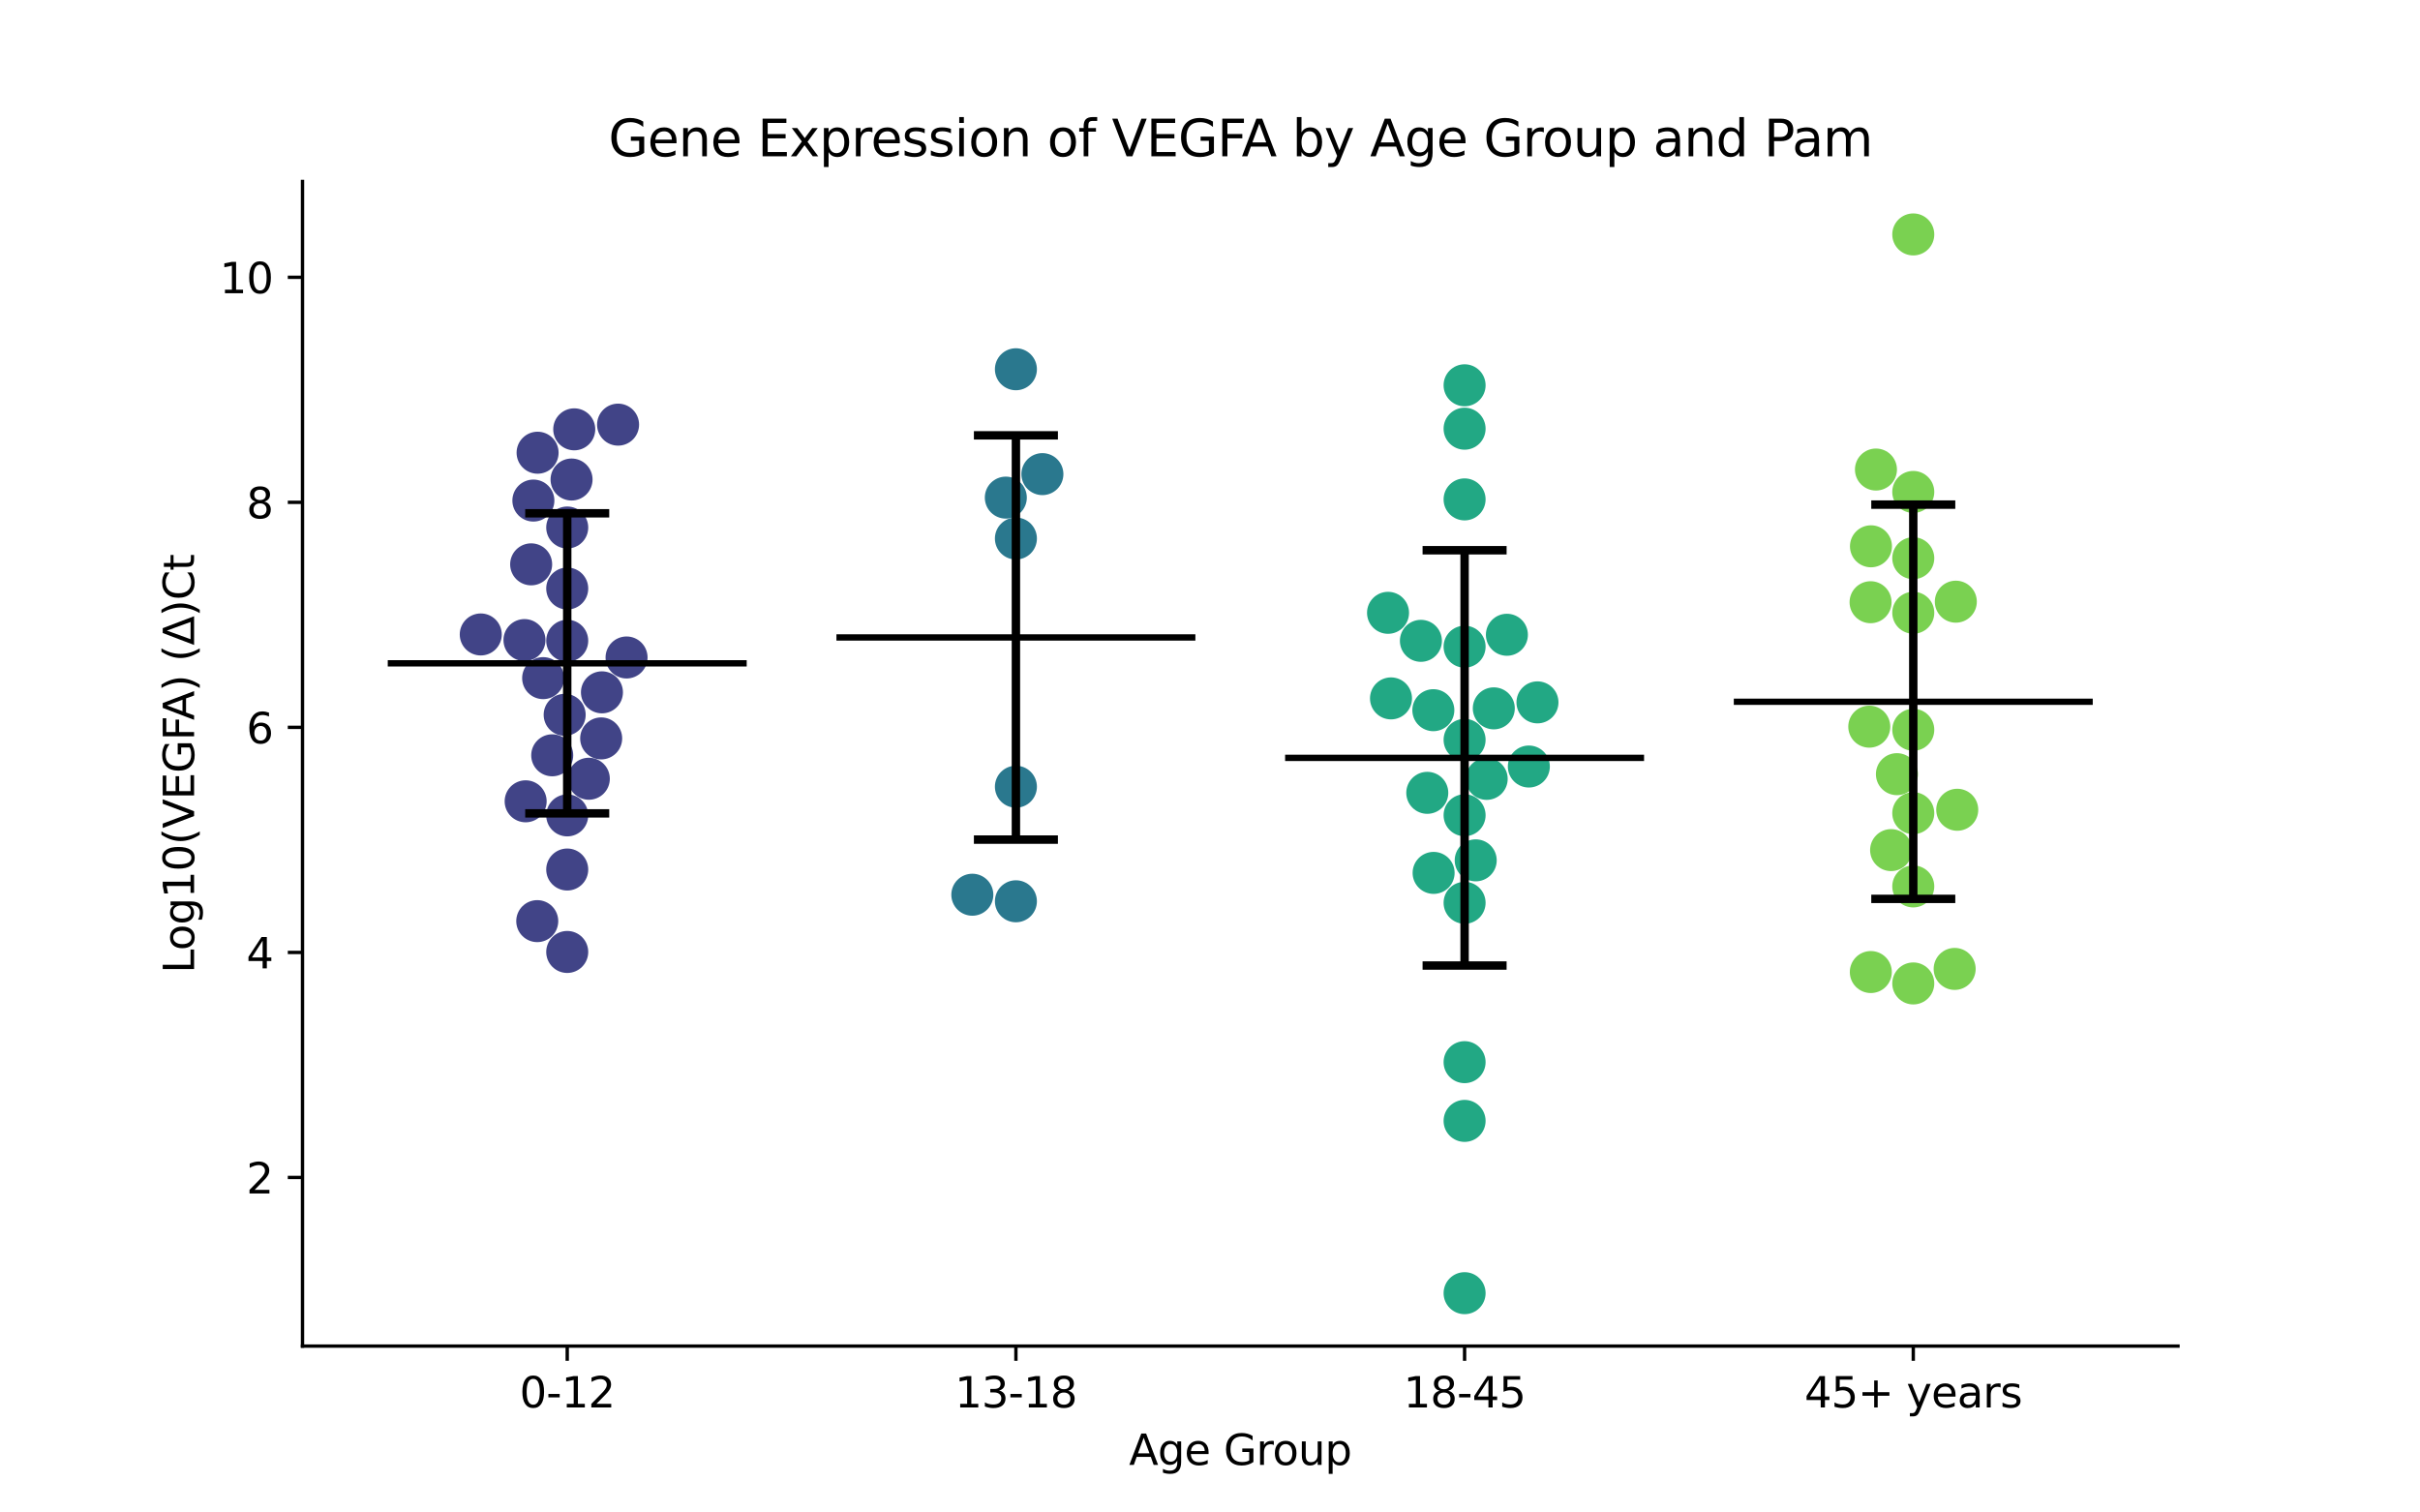 <?xml version="1.0" encoding="utf-8" standalone="no"?>
<!DOCTYPE svg PUBLIC "-//W3C//DTD SVG 1.1//EN"
  "http://www.w3.org/Graphics/SVG/1.1/DTD/svg11.dtd">
<svg xmlns:xlink="http://www.w3.org/1999/xlink" width="576pt" height="360pt" viewBox="0 0 576 360" xmlns="http://www.w3.org/2000/svg" version="1.1">
 <defs>
  <style type="text/css">*{stroke-linejoin: round; stroke-linecap: butt}</style>
 </defs>
 <g id="figure_1">
  <g id="patch_1">
   <path d="M 0 360 
L 576 360 
L 576 0 
L 0 0 
z
" style="fill: #ffffff"/>
  </g>
  <g id="axes_1">
   <g id="patch_2">
    <path d="M 72 320.4 
L 518.4 320.4 
L 518.4 43.2 
L 72 43.2 
z
" style="fill: #ffffff"/>
   </g>
   <g id="PathCollection_1">
    <defs>
     <path id="C0_0_5bb176b956" d="M 0 5 
C 1.326 5 2.598 4.473 3.536 3.536 
C 4.473 2.598 5 1.326 5 -0 
C 5 -1.326 4.473 -2.598 3.536 -3.536 
C 2.598 -4.473 1.326 -5 0 -5 
C -1.326 -5 -2.598 -4.473 -3.536 -3.536 
C -4.473 -2.598 -5 -1.326 -5 0 
C -5 1.326 -4.473 2.598 -3.536 3.536 
C -2.598 4.473 -1.326 5 0 5 
z
"/>
    </defs>
    <g clip-path="url(#p15c94bafe4)">
     <use xlink:href="#C0_0_5bb176b956" x="135.009" y="226.584" style="fill: #414487"/>
    </g>
    <g clip-path="url(#p15c94bafe4)">
     <use xlink:href="#C0_0_5bb176b956" x="136.679" y="102.189" style="fill: #414487"/>
    </g>
    <g clip-path="url(#p15c94bafe4)">
     <use xlink:href="#C0_0_5bb176b956" x="147.113" y="101.072" style="fill: #414487"/>
    </g>
    <g clip-path="url(#p15c94bafe4)">
     <use xlink:href="#C0_0_5bb176b956" x="126.423" y="134.325" style="fill: #414487"/>
    </g>
    <g clip-path="url(#p15c94bafe4)">
     <use xlink:href="#C0_0_5bb176b956" x="114.428" y="151.012" style="fill: #414487"/>
    </g>
    <g clip-path="url(#p15c94bafe4)">
     <use xlink:href="#C0_0_5bb176b956" x="127.955" y="107.754" style="fill: #414487"/>
    </g>
    <g clip-path="url(#p15c94bafe4)">
     <use xlink:href="#C0_0_5bb176b956" x="127.874" y="219.247" style="fill: #414487"/>
    </g>
    <g clip-path="url(#p15c94bafe4)">
     <use xlink:href="#C0_0_5bb176b956" x="129.279" y="161.41" style="fill: #414487"/>
    </g>
    <g clip-path="url(#p15c94bafe4)">
     <use xlink:href="#C0_0_5bb176b956" x="135.009" y="206.962" style="fill: #414487"/>
    </g>
    <g clip-path="url(#p15c94bafe4)">
     <use xlink:href="#C0_0_5bb176b956" x="143.272" y="164.79" style="fill: #414487"/>
    </g>
    <g clip-path="url(#p15c94bafe4)">
     <use xlink:href="#C0_0_5bb176b956" x="135.009" y="194.076" style="fill: #414487"/>
    </g>
    <g clip-path="url(#p15c94bafe4)">
     <use xlink:href="#C0_0_5bb176b956" x="135.009" y="125.558" style="fill: #414487"/>
    </g>
    <g clip-path="url(#p15c94bafe4)">
     <use xlink:href="#C0_0_5bb176b956" x="135.009" y="152.509" style="fill: #414487"/>
    </g>
    <g clip-path="url(#p15c94bafe4)">
     <use xlink:href="#C0_0_5bb176b956" x="135.009" y="140.081" style="fill: #414487"/>
    </g>
    <g clip-path="url(#p15c94bafe4)">
     <use xlink:href="#C0_0_5bb176b956" x="126.953" y="119.145" style="fill: #414487"/>
    </g>
    <g clip-path="url(#p15c94bafe4)">
     <use xlink:href="#C0_0_5bb176b956" x="140.15" y="185.357" style="fill: #414487"/>
    </g>
    <g clip-path="url(#p15c94bafe4)">
     <use xlink:href="#C0_0_5bb176b956" x="136.04" y="114.135" style="fill: #414487"/>
    </g>
    <g clip-path="url(#p15c94bafe4)">
     <use xlink:href="#C0_0_5bb176b956" x="125.114" y="190.728" style="fill: #414487"/>
    </g>
    <g clip-path="url(#p15c94bafe4)">
     <use xlink:href="#C0_0_5bb176b956" x="143.089" y="175.756" style="fill: #414487"/>
    </g>
    <g clip-path="url(#p15c94bafe4)">
     <use xlink:href="#C0_0_5bb176b956" x="134.401" y="170.14" style="fill: #414487"/>
    </g>
    <g clip-path="url(#p15c94bafe4)">
     <use xlink:href="#C0_0_5bb176b956" x="131.437" y="179.777" style="fill: #414487"/>
    </g>
    <g clip-path="url(#p15c94bafe4)">
     <use xlink:href="#C0_0_5bb176b956" x="149.132" y="156.492" style="fill: #414487"/>
    </g>
    <g clip-path="url(#p15c94bafe4)">
     <use xlink:href="#C0_0_5bb176b956" x="124.834" y="152.351" style="fill: #414487"/>
    </g>
   </g>
   <g id="PathCollection_2">
    <defs>
     <path id="C1_0_9e59b7fe43" d="M 0 5 
C 1.326 5 2.598 4.473 3.536 3.536 
C 4.473 2.598 5 1.326 5 -0 
C 5 -1.326 4.473 -2.598 3.536 -3.536 
C 2.598 -4.473 1.326 -5 0 -5 
C -1.326 -5 -2.598 -4.473 -3.536 -3.536 
C -4.473 -2.598 -5 -1.326 -5 0 
C -5 1.326 -4.473 2.598 -3.536 3.536 
C -2.598 4.473 -1.326 5 0 5 
z
"/>
    </defs>
    <g clip-path="url(#p15c94bafe4)">
     <use xlink:href="#C1_0_9e59b7fe43" x="231.431" y="212.962" style="fill: #2a788e"/>
    </g>
    <g clip-path="url(#p15c94bafe4)">
     <use xlink:href="#C1_0_9e59b7fe43" x="241.803" y="128.179" style="fill: #2a788e"/>
    </g>
    <g clip-path="url(#p15c94bafe4)">
     <use xlink:href="#C1_0_9e59b7fe43" x="241.803" y="87.889" style="fill: #2a788e"/>
    </g>
    <g clip-path="url(#p15c94bafe4)">
     <use xlink:href="#C1_0_9e59b7fe43" x="239.403" y="118.444" style="fill: #2a788e"/>
    </g>
    <g clip-path="url(#p15c94bafe4)">
     <use xlink:href="#C1_0_9e59b7fe43" x="241.803" y="187.252" style="fill: #2a788e"/>
    </g>
    <g clip-path="url(#p15c94bafe4)">
     <use xlink:href="#C1_0_9e59b7fe43" x="241.803" y="214.522" style="fill: #2a788e"/>
    </g>
    <g clip-path="url(#p15c94bafe4)">
     <use xlink:href="#C1_0_9e59b7fe43" x="248.107" y="112.85" style="fill: #2a788e"/>
    </g>
   </g>
   <g id="PathCollection_3">
    <defs>
     <path id="C2_0_417a973514" d="M 0 5 
C 1.326 5 2.598 4.473 3.536 3.536 
C 4.473 2.598 5 1.326 5 -0 
C 5 -1.326 4.473 -2.598 3.536 -3.536 
C 2.598 -4.473 1.326 -5 0 -5 
C -1.326 -5 -2.598 -4.473 -3.536 -3.536 
C -4.473 -2.598 -5 -1.326 -5 0 
C -5 1.326 -4.473 2.598 -3.536 3.536 
C -2.598 4.473 -1.326 5 0 5 
z
"/>
    </defs>
    <g clip-path="url(#p15c94bafe4)">
     <use xlink:href="#C2_0_417a973514" x="348.597" y="214.885" style="fill: #22a884"/>
    </g>
    <g clip-path="url(#p15c94bafe4)">
     <use xlink:href="#C2_0_417a973514" x="348.597" y="176.096" style="fill: #22a884"/>
    </g>
    <g clip-path="url(#p15c94bafe4)">
     <use xlink:href="#C2_0_417a973514" x="348.597" y="194.043" style="fill: #22a884"/>
    </g>
    <g clip-path="url(#p15c94bafe4)">
     <use xlink:href="#C2_0_417a973514" x="348.597" y="252.815" style="fill: #22a884"/>
    </g>
    <g clip-path="url(#p15c94bafe4)">
     <use xlink:href="#C2_0_417a973514" x="365.942" y="167.177" style="fill: #22a884"/>
    </g>
    <g clip-path="url(#p15c94bafe4)">
     <use xlink:href="#C2_0_417a973514" x="363.891" y="182.447" style="fill: #22a884"/>
    </g>
    <g clip-path="url(#p15c94bafe4)">
     <use xlink:href="#C2_0_417a973514" x="341.224" y="207.765" style="fill: #22a884"/>
    </g>
    <g clip-path="url(#p15c94bafe4)">
     <use xlink:href="#C2_0_417a973514" x="348.597" y="266.795" style="fill: #22a884"/>
    </g>
    <g clip-path="url(#p15c94bafe4)">
     <use xlink:href="#C2_0_417a973514" x="348.597" y="91.706" style="fill: #22a884"/>
    </g>
    <g clip-path="url(#p15c94bafe4)">
     <use xlink:href="#C2_0_417a973514" x="351.245" y="204.779" style="fill: #22a884"/>
    </g>
    <g clip-path="url(#p15c94bafe4)">
     <use xlink:href="#C2_0_417a973514" x="358.667" y="151.088" style="fill: #22a884"/>
    </g>
    <g clip-path="url(#p15c94bafe4)">
     <use xlink:href="#C2_0_417a973514" x="341.159" y="169.038" style="fill: #22a884"/>
    </g>
    <g clip-path="url(#p15c94bafe4)">
     <use xlink:href="#C2_0_417a973514" x="339.716" y="188.708" style="fill: #22a884"/>
    </g>
    <g clip-path="url(#p15c94bafe4)">
     <use xlink:href="#C2_0_417a973514" x="348.597" y="118.867" style="fill: #22a884"/>
    </g>
    <g clip-path="url(#p15c94bafe4)">
     <use xlink:href="#C2_0_417a973514" x="355.549" y="168.602" style="fill: #22a884"/>
    </g>
    <g clip-path="url(#p15c94bafe4)">
     <use xlink:href="#C2_0_417a973514" x="348.597" y="102.039" style="fill: #22a884"/>
    </g>
    <g clip-path="url(#p15c94bafe4)">
     <use xlink:href="#C2_0_417a973514" x="331.081" y="166.231" style="fill: #22a884"/>
    </g>
    <g clip-path="url(#p15c94bafe4)">
     <use xlink:href="#C2_0_417a973514" x="353.855" y="185.387" style="fill: #22a884"/>
    </g>
    <g clip-path="url(#p15c94bafe4)">
     <use xlink:href="#C2_0_417a973514" x="348.597" y="153.921" style="fill: #22a884"/>
    </g>
    <g clip-path="url(#p15c94bafe4)">
     <use xlink:href="#C2_0_417a973514" x="338.199" y="152.531" style="fill: #22a884"/>
    </g>
    <g clip-path="url(#p15c94bafe4)">
     <use xlink:href="#C2_0_417a973514" x="348.597" y="307.8" style="fill: #22a884"/>
    </g>
    <g clip-path="url(#p15c94bafe4)">
     <use xlink:href="#C2_0_417a973514" x="330.375" y="145.862" style="fill: #22a884"/>
    </g>
   </g>
   <g id="PathCollection_4">
    <defs>
     <path id="C3_0_29b81333ae" d="M 0 5 
C 1.326 5 2.598 4.473 3.536 3.536 
C 4.473 2.598 5 1.326 5 -0 
C 5 -1.326 4.473 -2.598 3.536 -3.536 
C 2.598 -4.473 1.326 -5 0 -5 
C -1.326 -5 -2.598 -4.473 -3.536 -3.536 
C -4.473 -2.598 -5 -1.326 -5 0 
C -5 1.326 -4.473 2.598 -3.536 3.536 
C -2.598 4.473 -1.326 5 0 5 
z
"/>
    </defs>
    <g clip-path="url(#p15c94bafe4)">
     <use xlink:href="#C3_0_29b81333ae" x="455.391" y="234.079" style="fill: #7ad151"/>
    </g>
    <g clip-path="url(#p15c94bafe4)">
     <use xlink:href="#C3_0_29b81333ae" x="465.243" y="230.62" style="fill: #7ad151"/>
    </g>
    <g clip-path="url(#p15c94bafe4)">
     <use xlink:href="#C3_0_29b81333ae" x="451.496" y="184.266" style="fill: #7ad151"/>
    </g>
    <g clip-path="url(#p15c94bafe4)">
     <use xlink:href="#C3_0_29b81333ae" x="455.391" y="173.701" style="fill: #7ad151"/>
    </g>
    <g clip-path="url(#p15c94bafe4)">
     <use xlink:href="#C3_0_29b81333ae" x="455.391" y="55.8" style="fill: #7ad151"/>
    </g>
    <g clip-path="url(#p15c94bafe4)">
     <use xlink:href="#C3_0_29b81333ae" x="444.92" y="172.96" style="fill: #7ad151"/>
    </g>
    <g clip-path="url(#p15c94bafe4)">
     <use xlink:href="#C3_0_29b81333ae" x="465.857" y="192.739" style="fill: #7ad151"/>
    </g>
    <g clip-path="url(#p15c94bafe4)">
     <use xlink:href="#C3_0_29b81333ae" x="450.115" y="202.342" style="fill: #7ad151"/>
    </g>
    <g clip-path="url(#p15c94bafe4)">
     <use xlink:href="#C3_0_29b81333ae" x="445.285" y="231.366" style="fill: #7ad151"/>
    </g>
    <g clip-path="url(#p15c94bafe4)">
     <use xlink:href="#C3_0_29b81333ae" x="445.321" y="130.031" style="fill: #7ad151"/>
    </g>
    <g clip-path="url(#p15c94bafe4)">
     <use xlink:href="#C3_0_29b81333ae" x="455.391" y="117.092" style="fill: #7ad151"/>
    </g>
    <g clip-path="url(#p15c94bafe4)">
     <use xlink:href="#C3_0_29b81333ae" x="445.227" y="143.341" style="fill: #7ad151"/>
    </g>
    <g clip-path="url(#p15c94bafe4)">
     <use xlink:href="#C3_0_29b81333ae" x="465.519" y="143.21" style="fill: #7ad151"/>
    </g>
    <g clip-path="url(#p15c94bafe4)">
     <use xlink:href="#C3_0_29b81333ae" x="455.391" y="210.987" style="fill: #7ad151"/>
    </g>
    <g clip-path="url(#p15c94bafe4)">
     <use xlink:href="#C3_0_29b81333ae" x="446.509" y="111.759" style="fill: #7ad151"/>
    </g>
    <g clip-path="url(#p15c94bafe4)">
     <use xlink:href="#C3_0_29b81333ae" x="455.391" y="193.553" style="fill: #7ad151"/>
    </g>
    <g clip-path="url(#p15c94bafe4)">
     <use xlink:href="#C3_0_29b81333ae" x="455.391" y="145.85" style="fill: #7ad151"/>
    </g>
    <g clip-path="url(#p15c94bafe4)">
     <use xlink:href="#C3_0_29b81333ae" x="455.391" y="132.861" style="fill: #7ad151"/>
    </g>
   </g>
   <g id="matplotlib.axis_1">
    <g id="xtick_1">
     <g id="line2d_1">
      <defs>
       <path id="me6db65147c" d="M 0 0 
L 0 3.5 
" style="stroke: #000000; stroke-width: 0.8"/>
      </defs>
      <g>
       <use xlink:href="#me6db65147c" x="135.009" y="320.4" style="stroke: #000000; stroke-width: 0.8"/>
      </g>
     </g>
     <g id="text_1">
      <!-- 0-12 -->
      <g transform="translate(123.661 334.998) scale(0.1 -0.1)">
       <defs>
        <path id="DejaVuSans-30" d="M 2034 4250 
Q 1547 4250 1301 3770 
Q 1056 3291 1056 2328 
Q 1056 1369 1301 889 
Q 1547 409 2034 409 
Q 2525 409 2770 889 
Q 3016 1369 3016 2328 
Q 3016 3291 2770 3770 
Q 2525 4250 2034 4250 
z
M 2034 4750 
Q 2819 4750 3233 4129 
Q 3647 3509 3647 2328 
Q 3647 1150 3233 529 
Q 2819 -91 2034 -91 
Q 1250 -91 836 529 
Q 422 1150 422 2328 
Q 422 3509 836 4129 
Q 1250 4750 2034 4750 
z
" transform="scale(0.016)"/>
        <path id="DejaVuSans-2d" d="M 313 2009 
L 1997 2009 
L 1997 1497 
L 313 1497 
L 313 2009 
z
" transform="scale(0.016)"/>
        <path id="DejaVuSans-31" d="M 794 531 
L 1825 531 
L 1825 4091 
L 703 3866 
L 703 4441 
L 1819 4666 
L 2450 4666 
L 2450 531 
L 3481 531 
L 3481 0 
L 794 0 
L 794 531 
z
" transform="scale(0.016)"/>
        <path id="DejaVuSans-32" d="M 1228 531 
L 3431 531 
L 3431 0 
L 469 0 
L 469 531 
Q 828 903 1448 1529 
Q 2069 2156 2228 2338 
Q 2531 2678 2651 2914 
Q 2772 3150 2772 3378 
Q 2772 3750 2511 3984 
Q 2250 4219 1831 4219 
Q 1534 4219 1204 4116 
Q 875 4013 500 3803 
L 500 4441 
Q 881 4594 1212 4672 
Q 1544 4750 1819 4750 
Q 2544 4750 2975 4387 
Q 3406 4025 3406 3419 
Q 3406 3131 3298 2873 
Q 3191 2616 2906 2266 
Q 2828 2175 2409 1742 
Q 1991 1309 1228 531 
z
" transform="scale(0.016)"/>
       </defs>
       <use xlink:href="#DejaVuSans-30"/>
       <use xlink:href="#DejaVuSans-2d" x="63.623"/>
       <use xlink:href="#DejaVuSans-31" x="99.707"/>
       <use xlink:href="#DejaVuSans-32" x="163.33"/>
      </g>
     </g>
    </g>
    <g id="xtick_2">
     <g id="line2d_2">
      <g>
       <use xlink:href="#me6db65147c" x="241.803" y="320.4" style="stroke: #000000; stroke-width: 0.8"/>
      </g>
     </g>
     <g id="text_2">
      <!-- 13-18 -->
      <g transform="translate(227.274 334.998) scale(0.1 -0.1)">
       <defs>
        <path id="DejaVuSans-33" d="M 2597 2516 
Q 3050 2419 3304 2112 
Q 3559 1806 3559 1356 
Q 3559 666 3084 287 
Q 2609 -91 1734 -91 
Q 1441 -91 1130 -33 
Q 819 25 488 141 
L 488 750 
Q 750 597 1062 519 
Q 1375 441 1716 441 
Q 2309 441 2620 675 
Q 2931 909 2931 1356 
Q 2931 1769 2642 2001 
Q 2353 2234 1838 2234 
L 1294 2234 
L 1294 2753 
L 1863 2753 
Q 2328 2753 2575 2939 
Q 2822 3125 2822 3475 
Q 2822 3834 2567 4026 
Q 2313 4219 1838 4219 
Q 1578 4219 1281 4162 
Q 984 4106 628 3988 
L 628 4550 
Q 988 4650 1302 4700 
Q 1616 4750 1894 4750 
Q 2613 4750 3031 4423 
Q 3450 4097 3450 3541 
Q 3450 3153 3228 2886 
Q 3006 2619 2597 2516 
z
" transform="scale(0.016)"/>
        <path id="DejaVuSans-38" d="M 2034 2216 
Q 1584 2216 1326 1975 
Q 1069 1734 1069 1313 
Q 1069 891 1326 650 
Q 1584 409 2034 409 
Q 2484 409 2743 651 
Q 3003 894 3003 1313 
Q 3003 1734 2745 1975 
Q 2488 2216 2034 2216 
z
M 1403 2484 
Q 997 2584 770 2862 
Q 544 3141 544 3541 
Q 544 4100 942 4425 
Q 1341 4750 2034 4750 
Q 2731 4750 3128 4425 
Q 3525 4100 3525 3541 
Q 3525 3141 3298 2862 
Q 3072 2584 2669 2484 
Q 3125 2378 3379 2068 
Q 3634 1759 3634 1313 
Q 3634 634 3220 271 
Q 2806 -91 2034 -91 
Q 1263 -91 848 271 
Q 434 634 434 1313 
Q 434 1759 690 2068 
Q 947 2378 1403 2484 
z
M 1172 3481 
Q 1172 3119 1398 2916 
Q 1625 2713 2034 2713 
Q 2441 2713 2670 2916 
Q 2900 3119 2900 3481 
Q 2900 3844 2670 4047 
Q 2441 4250 2034 4250 
Q 1625 4250 1398 4047 
Q 1172 3844 1172 3481 
z
" transform="scale(0.016)"/>
       </defs>
       <use xlink:href="#DejaVuSans-31"/>
       <use xlink:href="#DejaVuSans-33" x="63.623"/>
       <use xlink:href="#DejaVuSans-2d" x="127.246"/>
       <use xlink:href="#DejaVuSans-31" x="163.33"/>
       <use xlink:href="#DejaVuSans-38" x="226.953"/>
      </g>
     </g>
    </g>
    <g id="xtick_3">
     <g id="line2d_3">
      <g>
       <use xlink:href="#me6db65147c" x="348.597" y="320.4" style="stroke: #000000; stroke-width: 0.8"/>
      </g>
     </g>
     <g id="text_3">
      <!-- 18-45 -->
      <g transform="translate(334.068 334.998) scale(0.1 -0.1)">
       <defs>
        <path id="DejaVuSans-34" d="M 2419 4116 
L 825 1625 
L 2419 1625 
L 2419 4116 
z
M 2253 4666 
L 3047 4666 
L 3047 1625 
L 3713 1625 
L 3713 1100 
L 3047 1100 
L 3047 0 
L 2419 0 
L 2419 1100 
L 313 1100 
L 313 1709 
L 2253 4666 
z
" transform="scale(0.016)"/>
        <path id="DejaVuSans-35" d="M 691 4666 
L 3169 4666 
L 3169 4134 
L 1269 4134 
L 1269 2991 
Q 1406 3038 1543 3061 
Q 1681 3084 1819 3084 
Q 2600 3084 3056 2656 
Q 3513 2228 3513 1497 
Q 3513 744 3044 326 
Q 2575 -91 1722 -91 
Q 1428 -91 1123 -41 
Q 819 9 494 109 
L 494 744 
Q 775 591 1075 516 
Q 1375 441 1709 441 
Q 2250 441 2565 725 
Q 2881 1009 2881 1497 
Q 2881 1984 2565 2268 
Q 2250 2553 1709 2553 
Q 1456 2553 1204 2497 
Q 953 2441 691 2322 
L 691 4666 
z
" transform="scale(0.016)"/>
       </defs>
       <use xlink:href="#DejaVuSans-31"/>
       <use xlink:href="#DejaVuSans-38" x="63.623"/>
       <use xlink:href="#DejaVuSans-2d" x="127.246"/>
       <use xlink:href="#DejaVuSans-34" x="163.33"/>
       <use xlink:href="#DejaVuSans-35" x="226.953"/>
      </g>
     </g>
    </g>
    <g id="xtick_4">
     <g id="line2d_4">
      <g>
       <use xlink:href="#me6db65147c" x="455.391" y="320.4" style="stroke: #000000; stroke-width: 0.8"/>
      </g>
     </g>
     <g id="text_4">
      <!-- 45+ years -->
      <g transform="translate(429.49 334.998) scale(0.1 -0.1)">
       <defs>
        <path id="DejaVuSans-2b" d="M 2944 4013 
L 2944 2272 
L 4684 2272 
L 4684 1741 
L 2944 1741 
L 2944 0 
L 2419 0 
L 2419 1741 
L 678 1741 
L 678 2272 
L 2419 2272 
L 2419 4013 
L 2944 4013 
z
" transform="scale(0.016)"/>
        <path id="DejaVuSans-20" transform="scale(0.016)"/>
        <path id="DejaVuSans-79" d="M 2059 -325 
Q 1816 -950 1584 -1140 
Q 1353 -1331 966 -1331 
L 506 -1331 
L 506 -850 
L 844 -850 
Q 1081 -850 1212 -737 
Q 1344 -625 1503 -206 
L 1606 56 
L 191 3500 
L 800 3500 
L 1894 763 
L 2988 3500 
L 3597 3500 
L 2059 -325 
z
" transform="scale(0.016)"/>
        <path id="DejaVuSans-65" d="M 3597 1894 
L 3597 1613 
L 953 1613 
Q 991 1019 1311 708 
Q 1631 397 2203 397 
Q 2534 397 2845 478 
Q 3156 559 3463 722 
L 3463 178 
Q 3153 47 2828 -22 
Q 2503 -91 2169 -91 
Q 1331 -91 842 396 
Q 353 884 353 1716 
Q 353 2575 817 3079 
Q 1281 3584 2069 3584 
Q 2775 3584 3186 3129 
Q 3597 2675 3597 1894 
z
M 3022 2063 
Q 3016 2534 2758 2815 
Q 2500 3097 2075 3097 
Q 1594 3097 1305 2825 
Q 1016 2553 972 2059 
L 3022 2063 
z
" transform="scale(0.016)"/>
        <path id="DejaVuSans-61" d="M 2194 1759 
Q 1497 1759 1228 1600 
Q 959 1441 959 1056 
Q 959 750 1161 570 
Q 1363 391 1709 391 
Q 2188 391 2477 730 
Q 2766 1069 2766 1631 
L 2766 1759 
L 2194 1759 
z
M 3341 1997 
L 3341 0 
L 2766 0 
L 2766 531 
Q 2569 213 2275 61 
Q 1981 -91 1556 -91 
Q 1019 -91 701 211 
Q 384 513 384 1019 
Q 384 1609 779 1909 
Q 1175 2209 1959 2209 
L 2766 2209 
L 2766 2266 
Q 2766 2663 2505 2880 
Q 2244 3097 1772 3097 
Q 1472 3097 1187 3025 
Q 903 2953 641 2809 
L 641 3341 
Q 956 3463 1253 3523 
Q 1550 3584 1831 3584 
Q 2591 3584 2966 3190 
Q 3341 2797 3341 1997 
z
" transform="scale(0.016)"/>
        <path id="DejaVuSans-72" d="M 2631 2963 
Q 2534 3019 2420 3045 
Q 2306 3072 2169 3072 
Q 1681 3072 1420 2755 
Q 1159 2438 1159 1844 
L 1159 0 
L 581 0 
L 581 3500 
L 1159 3500 
L 1159 2956 
Q 1341 3275 1631 3429 
Q 1922 3584 2338 3584 
Q 2397 3584 2469 3576 
Q 2541 3569 2628 3553 
L 2631 2963 
z
" transform="scale(0.016)"/>
        <path id="DejaVuSans-73" d="M 2834 3397 
L 2834 2853 
Q 2591 2978 2328 3040 
Q 2066 3103 1784 3103 
Q 1356 3103 1142 2972 
Q 928 2841 928 2578 
Q 928 2378 1081 2264 
Q 1234 2150 1697 2047 
L 1894 2003 
Q 2506 1872 2764 1633 
Q 3022 1394 3022 966 
Q 3022 478 2636 193 
Q 2250 -91 1575 -91 
Q 1294 -91 989 -36 
Q 684 19 347 128 
L 347 722 
Q 666 556 975 473 
Q 1284 391 1588 391 
Q 1994 391 2212 530 
Q 2431 669 2431 922 
Q 2431 1156 2273 1281 
Q 2116 1406 1581 1522 
L 1381 1569 
Q 847 1681 609 1914 
Q 372 2147 372 2553 
Q 372 3047 722 3315 
Q 1072 3584 1716 3584 
Q 2034 3584 2315 3537 
Q 2597 3491 2834 3397 
z
" transform="scale(0.016)"/>
       </defs>
       <use xlink:href="#DejaVuSans-34"/>
       <use xlink:href="#DejaVuSans-35" x="63.623"/>
       <use xlink:href="#DejaVuSans-2b" x="127.246"/>
       <use xlink:href="#DejaVuSans-20" x="211.035"/>
       <use xlink:href="#DejaVuSans-79" x="242.822"/>
       <use xlink:href="#DejaVuSans-65" x="302.002"/>
       <use xlink:href="#DejaVuSans-61" x="363.525"/>
       <use xlink:href="#DejaVuSans-72" x="424.805"/>
       <use xlink:href="#DejaVuSans-73" x="465.918"/>
      </g>
     </g>
    </g>
    <g id="text_5">
     <!-- Age Group -->
     <g transform="translate(268.72 348.677) scale(0.1 -0.1)">
      <defs>
       <path id="DejaVuSans-41" d="M 2188 4044 
L 1331 1722 
L 3047 1722 
L 2188 4044 
z
M 1831 4666 
L 2547 4666 
L 4325 0 
L 3669 0 
L 3244 1197 
L 1141 1197 
L 716 0 
L 50 0 
L 1831 4666 
z
" transform="scale(0.016)"/>
       <path id="DejaVuSans-67" d="M 2906 1791 
Q 2906 2416 2648 2759 
Q 2391 3103 1925 3103 
Q 1463 3103 1205 2759 
Q 947 2416 947 1791 
Q 947 1169 1205 825 
Q 1463 481 1925 481 
Q 2391 481 2648 825 
Q 2906 1169 2906 1791 
z
M 3481 434 
Q 3481 -459 3084 -895 
Q 2688 -1331 1869 -1331 
Q 1566 -1331 1297 -1286 
Q 1028 -1241 775 -1147 
L 775 -588 
Q 1028 -725 1275 -790 
Q 1522 -856 1778 -856 
Q 2344 -856 2625 -561 
Q 2906 -266 2906 331 
L 2906 616 
Q 2728 306 2450 153 
Q 2172 0 1784 0 
Q 1141 0 747 490 
Q 353 981 353 1791 
Q 353 2603 747 3093 
Q 1141 3584 1784 3584 
Q 2172 3584 2450 3431 
Q 2728 3278 2906 2969 
L 2906 3500 
L 3481 3500 
L 3481 434 
z
" transform="scale(0.016)"/>
       <path id="DejaVuSans-47" d="M 3809 666 
L 3809 1919 
L 2778 1919 
L 2778 2438 
L 4434 2438 
L 4434 434 
Q 4069 175 3628 42 
Q 3188 -91 2688 -91 
Q 1594 -91 976 548 
Q 359 1188 359 2328 
Q 359 3472 976 4111 
Q 1594 4750 2688 4750 
Q 3144 4750 3555 4637 
Q 3966 4525 4313 4306 
L 4313 3634 
Q 3963 3931 3569 4081 
Q 3175 4231 2741 4231 
Q 1884 4231 1454 3753 
Q 1025 3275 1025 2328 
Q 1025 1384 1454 906 
Q 1884 428 2741 428 
Q 3075 428 3337 486 
Q 3600 544 3809 666 
z
" transform="scale(0.016)"/>
       <path id="DejaVuSans-6f" d="M 1959 3097 
Q 1497 3097 1228 2736 
Q 959 2375 959 1747 
Q 959 1119 1226 758 
Q 1494 397 1959 397 
Q 2419 397 2687 759 
Q 2956 1122 2956 1747 
Q 2956 2369 2687 2733 
Q 2419 3097 1959 3097 
z
M 1959 3584 
Q 2709 3584 3137 3096 
Q 3566 2609 3566 1747 
Q 3566 888 3137 398 
Q 2709 -91 1959 -91 
Q 1206 -91 779 398 
Q 353 888 353 1747 
Q 353 2609 779 3096 
Q 1206 3584 1959 3584 
z
" transform="scale(0.016)"/>
       <path id="DejaVuSans-75" d="M 544 1381 
L 544 3500 
L 1119 3500 
L 1119 1403 
Q 1119 906 1312 657 
Q 1506 409 1894 409 
Q 2359 409 2629 706 
Q 2900 1003 2900 1516 
L 2900 3500 
L 3475 3500 
L 3475 0 
L 2900 0 
L 2900 538 
Q 2691 219 2414 64 
Q 2138 -91 1772 -91 
Q 1169 -91 856 284 
Q 544 659 544 1381 
z
M 1991 3584 
L 1991 3584 
z
" transform="scale(0.016)"/>
       <path id="DejaVuSans-70" d="M 1159 525 
L 1159 -1331 
L 581 -1331 
L 581 3500 
L 1159 3500 
L 1159 2969 
Q 1341 3281 1617 3432 
Q 1894 3584 2278 3584 
Q 2916 3584 3314 3078 
Q 3713 2572 3713 1747 
Q 3713 922 3314 415 
Q 2916 -91 2278 -91 
Q 1894 -91 1617 61 
Q 1341 213 1159 525 
z
M 3116 1747 
Q 3116 2381 2855 2742 
Q 2594 3103 2138 3103 
Q 1681 3103 1420 2742 
Q 1159 2381 1159 1747 
Q 1159 1113 1420 752 
Q 1681 391 2138 391 
Q 2594 391 2855 752 
Q 3116 1113 3116 1747 
z
" transform="scale(0.016)"/>
      </defs>
      <use xlink:href="#DejaVuSans-41"/>
      <use xlink:href="#DejaVuSans-67" x="68.408"/>
      <use xlink:href="#DejaVuSans-65" x="131.885"/>
      <use xlink:href="#DejaVuSans-20" x="193.408"/>
      <use xlink:href="#DejaVuSans-47" x="225.195"/>
      <use xlink:href="#DejaVuSans-72" x="302.686"/>
      <use xlink:href="#DejaVuSans-6f" x="341.549"/>
      <use xlink:href="#DejaVuSans-75" x="402.73"/>
      <use xlink:href="#DejaVuSans-70" x="466.109"/>
     </g>
    </g>
   </g>
   <g id="matplotlib.axis_2">
    <g id="ytick_1">
     <g id="line2d_5">
      <defs>
       <path id="m994261c361" d="M 0 0 
L -3.5 0 
" style="stroke: #000000; stroke-width: 0.8"/>
      </defs>
      <g>
       <use xlink:href="#m994261c361" x="72" y="280.262" style="stroke: #000000; stroke-width: 0.8"/>
      </g>
     </g>
     <g id="text_6">
      <!-- 2 -->
      <g transform="translate(58.638 284.061) scale(0.1 -0.1)">
       <use xlink:href="#DejaVuSans-32"/>
      </g>
     </g>
    </g>
    <g id="ytick_2">
     <g id="line2d_6">
      <g>
       <use xlink:href="#m994261c361" x="72" y="226.696" style="stroke: #000000; stroke-width: 0.8"/>
      </g>
     </g>
     <g id="text_7">
      <!-- 4 -->
      <g transform="translate(58.638 230.495) scale(0.1 -0.1)">
       <use xlink:href="#DejaVuSans-34"/>
      </g>
     </g>
    </g>
    <g id="ytick_3">
     <g id="line2d_7">
      <g>
       <use xlink:href="#m994261c361" x="72" y="173.129" style="stroke: #000000; stroke-width: 0.8"/>
      </g>
     </g>
     <g id="text_8">
      <!-- 6 -->
      <g transform="translate(58.638 176.928) scale(0.1 -0.1)">
       <defs>
        <path id="DejaVuSans-36" d="M 2113 2584 
Q 1688 2584 1439 2293 
Q 1191 2003 1191 1497 
Q 1191 994 1439 701 
Q 1688 409 2113 409 
Q 2538 409 2786 701 
Q 3034 994 3034 1497 
Q 3034 2003 2786 2293 
Q 2538 2584 2113 2584 
z
M 3366 4563 
L 3366 3988 
Q 3128 4100 2886 4159 
Q 2644 4219 2406 4219 
Q 1781 4219 1451 3797 
Q 1122 3375 1075 2522 
Q 1259 2794 1537 2939 
Q 1816 3084 2150 3084 
Q 2853 3084 3261 2657 
Q 3669 2231 3669 1497 
Q 3669 778 3244 343 
Q 2819 -91 2113 -91 
Q 1303 -91 875 529 
Q 447 1150 447 2328 
Q 447 3434 972 4092 
Q 1497 4750 2381 4750 
Q 2619 4750 2861 4703 
Q 3103 4656 3366 4563 
z
" transform="scale(0.016)"/>
       </defs>
       <use xlink:href="#DejaVuSans-36"/>
      </g>
     </g>
    </g>
    <g id="ytick_4">
     <g id="line2d_8">
      <g>
       <use xlink:href="#m994261c361" x="72" y="119.563" style="stroke: #000000; stroke-width: 0.8"/>
      </g>
     </g>
     <g id="text_9">
      <!-- 8 -->
      <g transform="translate(58.638 123.362) scale(0.1 -0.1)">
       <use xlink:href="#DejaVuSans-38"/>
      </g>
     </g>
    </g>
    <g id="ytick_5">
     <g id="line2d_9">
      <g>
       <use xlink:href="#m994261c361" x="72" y="65.996" style="stroke: #000000; stroke-width: 0.8"/>
      </g>
     </g>
     <g id="text_10">
      <!-- 10 -->
      <g transform="translate(52.275 69.795) scale(0.1 -0.1)">
       <use xlink:href="#DejaVuSans-31"/>
       <use xlink:href="#DejaVuSans-30" x="63.623"/>
      </g>
     </g>
    </g>
    <g id="text_11">
     <!-- Log10(VEGFA) (Δ)Ct -->
     <g transform="translate(46.195 231.652) rotate(-90) scale(0.1 -0.1)">
      <defs>
       <path id="DejaVuSans-4c" d="M 628 4666 
L 1259 4666 
L 1259 531 
L 3531 531 
L 3531 0 
L 628 0 
L 628 4666 
z
" transform="scale(0.016)"/>
       <path id="DejaVuSans-28" d="M 1984 4856 
Q 1566 4138 1362 3434 
Q 1159 2731 1159 2009 
Q 1159 1288 1364 580 
Q 1569 -128 1984 -844 
L 1484 -844 
Q 1016 -109 783 600 
Q 550 1309 550 2009 
Q 550 2706 781 3412 
Q 1013 4119 1484 4856 
L 1984 4856 
z
" transform="scale(0.016)"/>
       <path id="DejaVuSans-56" d="M 1831 0 
L 50 4666 
L 709 4666 
L 2188 738 
L 3669 4666 
L 4325 4666 
L 2547 0 
L 1831 0 
z
" transform="scale(0.016)"/>
       <path id="DejaVuSans-45" d="M 628 4666 
L 3578 4666 
L 3578 4134 
L 1259 4134 
L 1259 2753 
L 3481 2753 
L 3481 2222 
L 1259 2222 
L 1259 531 
L 3634 531 
L 3634 0 
L 628 0 
L 628 4666 
z
" transform="scale(0.016)"/>
       <path id="DejaVuSans-46" d="M 628 4666 
L 3309 4666 
L 3309 4134 
L 1259 4134 
L 1259 2759 
L 3109 2759 
L 3109 2228 
L 1259 2228 
L 1259 0 
L 628 0 
L 628 4666 
z
" transform="scale(0.016)"/>
       <path id="DejaVuSans-29" d="M 513 4856 
L 1013 4856 
Q 1481 4119 1714 3412 
Q 1947 2706 1947 2009 
Q 1947 1309 1714 600 
Q 1481 -109 1013 -844 
L 513 -844 
Q 928 -128 1133 580 
Q 1338 1288 1338 2009 
Q 1338 2731 1133 3434 
Q 928 4138 513 4856 
z
" transform="scale(0.016)"/>
       <path id="DejaVuSans-394" d="M 2188 4044 
L 906 525 
L 3472 525 
L 2188 4044 
z
M 50 0 
L 1831 4666 
L 2547 4666 
L 4325 0 
L 50 0 
z
" transform="scale(0.016)"/>
       <path id="DejaVuSans-43" d="M 4122 4306 
L 4122 3641 
Q 3803 3938 3442 4084 
Q 3081 4231 2675 4231 
Q 1875 4231 1450 3742 
Q 1025 3253 1025 2328 
Q 1025 1406 1450 917 
Q 1875 428 2675 428 
Q 3081 428 3442 575 
Q 3803 722 4122 1019 
L 4122 359 
Q 3791 134 3420 21 
Q 3050 -91 2638 -91 
Q 1578 -91 968 557 
Q 359 1206 359 2328 
Q 359 3453 968 4101 
Q 1578 4750 2638 4750 
Q 3056 4750 3426 4639 
Q 3797 4528 4122 4306 
z
" transform="scale(0.016)"/>
       <path id="DejaVuSans-74" d="M 1172 4494 
L 1172 3500 
L 2356 3500 
L 2356 3053 
L 1172 3053 
L 1172 1153 
Q 1172 725 1289 603 
Q 1406 481 1766 481 
L 2356 481 
L 2356 0 
L 1766 0 
Q 1100 0 847 248 
Q 594 497 594 1153 
L 594 3053 
L 172 3053 
L 172 3500 
L 594 3500 
L 594 4494 
L 1172 4494 
z
" transform="scale(0.016)"/>
      </defs>
      <use xlink:href="#DejaVuSans-4c"/>
      <use xlink:href="#DejaVuSans-6f" x="53.963"/>
      <use xlink:href="#DejaVuSans-67" x="115.145"/>
      <use xlink:href="#DejaVuSans-31" x="178.621"/>
      <use xlink:href="#DejaVuSans-30" x="242.244"/>
      <use xlink:href="#DejaVuSans-28" x="305.867"/>
      <use xlink:href="#DejaVuSans-56" x="344.881"/>
      <use xlink:href="#DejaVuSans-45" x="413.289"/>
      <use xlink:href="#DejaVuSans-47" x="476.473"/>
      <use xlink:href="#DejaVuSans-46" x="553.963"/>
      <use xlink:href="#DejaVuSans-41" x="602.357"/>
      <use xlink:href="#DejaVuSans-29" x="670.766"/>
      <use xlink:href="#DejaVuSans-20" x="709.779"/>
      <use xlink:href="#DejaVuSans-28" x="741.566"/>
      <use xlink:href="#DejaVuSans-394" x="780.58"/>
      <use xlink:href="#DejaVuSans-29" x="848.988"/>
      <use xlink:href="#DejaVuSans-43" x="888.002"/>
      <use xlink:href="#DejaVuSans-74" x="957.826"/>
     </g>
    </g>
   </g>
   <g id="LineCollection_1">
    <path d="M 135.009 193.599 
L 135.009 122.179 
" clip-path="url(#p15c94bafe4)" style="fill: none; stroke: #000000; stroke-width: 2"/>
   </g>
   <g id="line2d_10">
    <defs>
     <path id="m846dd8427a" d="M 10 0 
L -10 -0 
" style="stroke: #000000; stroke-width: 2"/>
    </defs>
    <g clip-path="url(#p15c94bafe4)">
     <use xlink:href="#m846dd8427a" x="135.009" y="193.599" style="stroke: #000000; stroke-width: 2"/>
    </g>
   </g>
   <g id="line2d_11">
    <g clip-path="url(#p15c94bafe4)">
     <use xlink:href="#m846dd8427a" x="135.009" y="122.179" style="stroke: #000000; stroke-width: 2"/>
    </g>
   </g>
   <g id="LineCollection_2">
    <path d="M 92.291 157.889 
L 177.726 157.889 
" clip-path="url(#p15c94bafe4)" style="fill: none; stroke: #000000; stroke-width: 1.5"/>
   </g>
   <g id="LineCollection_3">
    <path d="M 241.803 199.841 
L 241.803 103.615 
" clip-path="url(#p15c94bafe4)" style="fill: none; stroke: #000000; stroke-width: 2"/>
   </g>
   <g id="line2d_12">
    <g clip-path="url(#p15c94bafe4)">
     <use xlink:href="#m846dd8427a" x="241.803" y="199.841" style="stroke: #000000; stroke-width: 2"/>
    </g>
   </g>
   <g id="line2d_13">
    <g clip-path="url(#p15c94bafe4)">
     <use xlink:href="#m846dd8427a" x="241.803" y="103.615" style="stroke: #000000; stroke-width: 2"/>
    </g>
   </g>
   <g id="LineCollection_4">
    <path d="M 199.085 151.728 
L 284.521 151.728 
" clip-path="url(#p15c94bafe4)" style="fill: none; stroke: #000000; stroke-width: 1.5"/>
   </g>
   <g id="LineCollection_5">
    <path d="M 348.597 229.815 
L 348.597 130.966 
" clip-path="url(#p15c94bafe4)" style="fill: none; stroke: #000000; stroke-width: 2"/>
   </g>
   <g id="line2d_14">
    <g clip-path="url(#p15c94bafe4)">
     <use xlink:href="#m846dd8427a" x="348.597" y="229.815" style="stroke: #000000; stroke-width: 2"/>
    </g>
   </g>
   <g id="line2d_15">
    <g clip-path="url(#p15c94bafe4)">
     <use xlink:href="#m846dd8427a" x="348.597" y="130.966" style="stroke: #000000; stroke-width: 2"/>
    </g>
   </g>
   <g id="LineCollection_6">
    <path d="M 305.879 180.39 
L 391.315 180.39 
" clip-path="url(#p15c94bafe4)" style="fill: none; stroke: #000000; stroke-width: 1.5"/>
   </g>
   <g id="LineCollection_7">
    <path d="M 455.391 213.955 
L 455.391 120.107 
" clip-path="url(#p15c94bafe4)" style="fill: none; stroke: #000000; stroke-width: 2"/>
   </g>
   <g id="line2d_16">
    <g clip-path="url(#p15c94bafe4)">
     <use xlink:href="#m846dd8427a" x="455.391" y="213.955" style="stroke: #000000; stroke-width: 2"/>
    </g>
   </g>
   <g id="line2d_17">
    <g clip-path="url(#p15c94bafe4)">
     <use xlink:href="#m846dd8427a" x="455.391" y="120.107" style="stroke: #000000; stroke-width: 2"/>
    </g>
   </g>
   <g id="LineCollection_8">
    <path d="M 412.674 167.031 
L 498.109 167.031 
" clip-path="url(#p15c94bafe4)" style="fill: none; stroke: #000000; stroke-width: 1.5"/>
   </g>
   <g id="patch_3">
    <path d="M 72 320.4 
L 72 43.2 
" style="fill: none; stroke: #000000; stroke-width: 0.8; stroke-linejoin: miter; stroke-linecap: square"/>
   </g>
   <g id="patch_4">
    <path d="M 72 320.4 
L 518.4 320.4 
" style="fill: none; stroke: #000000; stroke-width: 0.8; stroke-linejoin: miter; stroke-linecap: square"/>
   </g>
   <g id="text_12">
    <!-- Gene Expression of VEGFA by Age Group and Pam -->
    <g transform="translate(144.82 37.2) scale(0.12 -0.12)">
     <defs>
      <path id="DejaVuSans-6e" d="M 3513 2113 
L 3513 0 
L 2938 0 
L 2938 2094 
Q 2938 2591 2744 2837 
Q 2550 3084 2163 3084 
Q 1697 3084 1428 2787 
Q 1159 2491 1159 1978 
L 1159 0 
L 581 0 
L 581 3500 
L 1159 3500 
L 1159 2956 
Q 1366 3272 1645 3428 
Q 1925 3584 2291 3584 
Q 2894 3584 3203 3211 
Q 3513 2838 3513 2113 
z
" transform="scale(0.016)"/>
      <path id="DejaVuSans-78" d="M 3513 3500 
L 2247 1797 
L 3578 0 
L 2900 0 
L 1881 1375 
L 863 0 
L 184 0 
L 1544 1831 
L 300 3500 
L 978 3500 
L 1906 2253 
L 2834 3500 
L 3513 3500 
z
" transform="scale(0.016)"/>
      <path id="DejaVuSans-69" d="M 603 3500 
L 1178 3500 
L 1178 0 
L 603 0 
L 603 3500 
z
M 603 4863 
L 1178 4863 
L 1178 4134 
L 603 4134 
L 603 4863 
z
" transform="scale(0.016)"/>
      <path id="DejaVuSans-66" d="M 2375 4863 
L 2375 4384 
L 1825 4384 
Q 1516 4384 1395 4259 
Q 1275 4134 1275 3809 
L 1275 3500 
L 2222 3500 
L 2222 3053 
L 1275 3053 
L 1275 0 
L 697 0 
L 697 3053 
L 147 3053 
L 147 3500 
L 697 3500 
L 697 3744 
Q 697 4328 969 4595 
Q 1241 4863 1831 4863 
L 2375 4863 
z
" transform="scale(0.016)"/>
      <path id="DejaVuSans-62" d="M 3116 1747 
Q 3116 2381 2855 2742 
Q 2594 3103 2138 3103 
Q 1681 3103 1420 2742 
Q 1159 2381 1159 1747 
Q 1159 1113 1420 752 
Q 1681 391 2138 391 
Q 2594 391 2855 752 
Q 3116 1113 3116 1747 
z
M 1159 2969 
Q 1341 3281 1617 3432 
Q 1894 3584 2278 3584 
Q 2916 3584 3314 3078 
Q 3713 2572 3713 1747 
Q 3713 922 3314 415 
Q 2916 -91 2278 -91 
Q 1894 -91 1617 61 
Q 1341 213 1159 525 
L 1159 0 
L 581 0 
L 581 4863 
L 1159 4863 
L 1159 2969 
z
" transform="scale(0.016)"/>
      <path id="DejaVuSans-64" d="M 2906 2969 
L 2906 4863 
L 3481 4863 
L 3481 0 
L 2906 0 
L 2906 525 
Q 2725 213 2448 61 
Q 2172 -91 1784 -91 
Q 1150 -91 751 415 
Q 353 922 353 1747 
Q 353 2572 751 3078 
Q 1150 3584 1784 3584 
Q 2172 3584 2448 3432 
Q 2725 3281 2906 2969 
z
M 947 1747 
Q 947 1113 1208 752 
Q 1469 391 1925 391 
Q 2381 391 2643 752 
Q 2906 1113 2906 1747 
Q 2906 2381 2643 2742 
Q 2381 3103 1925 3103 
Q 1469 3103 1208 2742 
Q 947 2381 947 1747 
z
" transform="scale(0.016)"/>
      <path id="DejaVuSans-50" d="M 1259 4147 
L 1259 2394 
L 2053 2394 
Q 2494 2394 2734 2622 
Q 2975 2850 2975 3272 
Q 2975 3691 2734 3919 
Q 2494 4147 2053 4147 
L 1259 4147 
z
M 628 4666 
L 2053 4666 
Q 2838 4666 3239 4311 
Q 3641 3956 3641 3272 
Q 3641 2581 3239 2228 
Q 2838 1875 2053 1875 
L 1259 1875 
L 1259 0 
L 628 0 
L 628 4666 
z
" transform="scale(0.016)"/>
      <path id="DejaVuSans-6d" d="M 3328 2828 
Q 3544 3216 3844 3400 
Q 4144 3584 4550 3584 
Q 5097 3584 5394 3201 
Q 5691 2819 5691 2113 
L 5691 0 
L 5113 0 
L 5113 2094 
Q 5113 2597 4934 2840 
Q 4756 3084 4391 3084 
Q 3944 3084 3684 2787 
Q 3425 2491 3425 1978 
L 3425 0 
L 2847 0 
L 2847 2094 
Q 2847 2600 2669 2842 
Q 2491 3084 2119 3084 
Q 1678 3084 1418 2786 
Q 1159 2488 1159 1978 
L 1159 0 
L 581 0 
L 581 3500 
L 1159 3500 
L 1159 2956 
Q 1356 3278 1631 3431 
Q 1906 3584 2284 3584 
Q 2666 3584 2933 3390 
Q 3200 3197 3328 2828 
z
" transform="scale(0.016)"/>
     </defs>
     <use xlink:href="#DejaVuSans-47"/>
     <use xlink:href="#DejaVuSans-65" x="77.49"/>
     <use xlink:href="#DejaVuSans-6e" x="139.014"/>
     <use xlink:href="#DejaVuSans-65" x="202.393"/>
     <use xlink:href="#DejaVuSans-20" x="263.916"/>
     <use xlink:href="#DejaVuSans-45" x="295.703"/>
     <use xlink:href="#DejaVuSans-78" x="358.887"/>
     <use xlink:href="#DejaVuSans-70" x="418.066"/>
     <use xlink:href="#DejaVuSans-72" x="481.543"/>
     <use xlink:href="#DejaVuSans-65" x="520.406"/>
     <use xlink:href="#DejaVuSans-73" x="581.93"/>
     <use xlink:href="#DejaVuSans-73" x="634.029"/>
     <use xlink:href="#DejaVuSans-69" x="686.129"/>
     <use xlink:href="#DejaVuSans-6f" x="713.912"/>
     <use xlink:href="#DejaVuSans-6e" x="775.094"/>
     <use xlink:href="#DejaVuSans-20" x="838.473"/>
     <use xlink:href="#DejaVuSans-6f" x="870.26"/>
     <use xlink:href="#DejaVuSans-66" x="931.441"/>
     <use xlink:href="#DejaVuSans-20" x="966.646"/>
     <use xlink:href="#DejaVuSans-56" x="998.434"/>
     <use xlink:href="#DejaVuSans-45" x="1066.842"/>
     <use xlink:href="#DejaVuSans-47" x="1130.025"/>
     <use xlink:href="#DejaVuSans-46" x="1207.516"/>
     <use xlink:href="#DejaVuSans-41" x="1255.91"/>
     <use xlink:href="#DejaVuSans-20" x="1324.318"/>
     <use xlink:href="#DejaVuSans-62" x="1356.105"/>
     <use xlink:href="#DejaVuSans-79" x="1419.582"/>
     <use xlink:href="#DejaVuSans-20" x="1478.762"/>
     <use xlink:href="#DejaVuSans-41" x="1510.549"/>
     <use xlink:href="#DejaVuSans-67" x="1578.957"/>
     <use xlink:href="#DejaVuSans-65" x="1642.434"/>
     <use xlink:href="#DejaVuSans-20" x="1703.957"/>
     <use xlink:href="#DejaVuSans-47" x="1735.744"/>
     <use xlink:href="#DejaVuSans-72" x="1813.234"/>
     <use xlink:href="#DejaVuSans-6f" x="1852.098"/>
     <use xlink:href="#DejaVuSans-75" x="1913.279"/>
     <use xlink:href="#DejaVuSans-70" x="1976.658"/>
     <use xlink:href="#DejaVuSans-20" x="2040.135"/>
     <use xlink:href="#DejaVuSans-61" x="2071.922"/>
     <use xlink:href="#DejaVuSans-6e" x="2133.201"/>
     <use xlink:href="#DejaVuSans-64" x="2196.58"/>
     <use xlink:href="#DejaVuSans-20" x="2260.057"/>
     <use xlink:href="#DejaVuSans-50" x="2291.844"/>
     <use xlink:href="#DejaVuSans-61" x="2347.646"/>
     <use xlink:href="#DejaVuSans-6d" x="2408.926"/>
    </g>
   </g>
  </g>
 </g>
 <defs>
  <clipPath id="p15c94bafe4">
   <rect x="72" y="43.2" width="446.4" height="277.2"/>
  </clipPath>
 </defs>
</svg>
